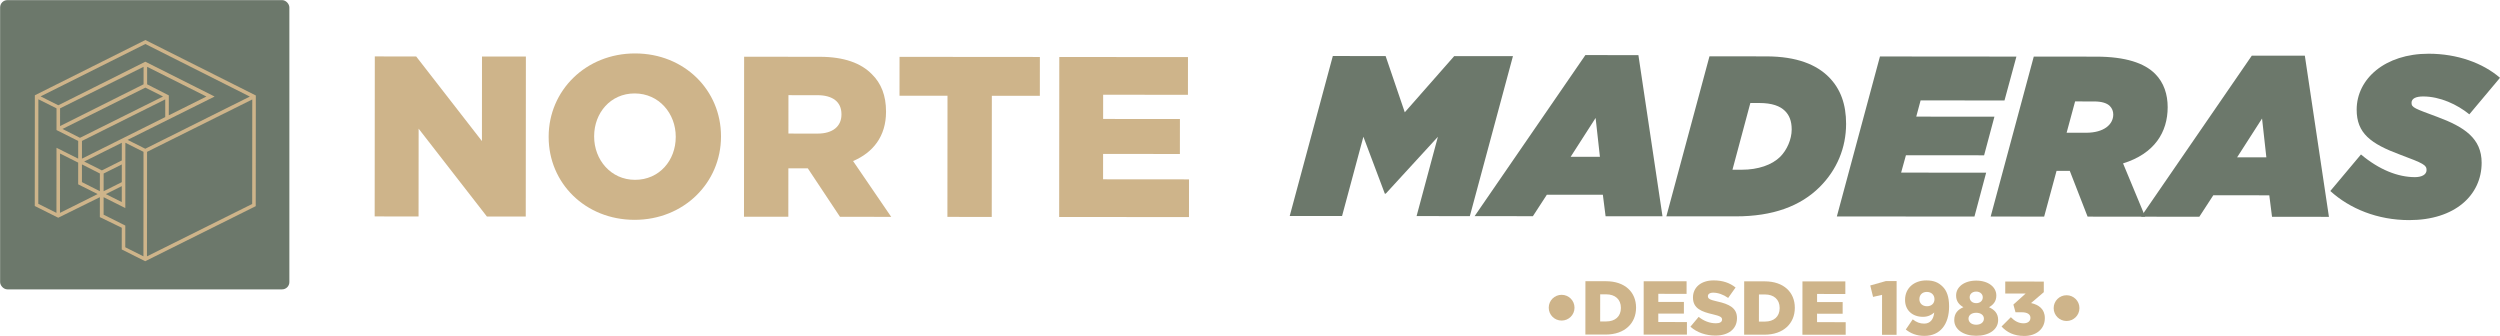 <?xml version="1.0" encoding="UTF-8"?>
<svg id="Capa_2" data-name="Capa 2" xmlns="http://www.w3.org/2000/svg" viewBox="0 0 4119.17 553.55">
  <defs>
    <style>
      .cls-1 {
        fill: #ceb48a;
      }

      .cls-1, .cls-2 {
        stroke-width: 0px;
      }

      .cls-2 {
        fill: #6c786b;
      }
    </style>
  </defs>
  <g id="Capa_1-2" data-name="Capa 1">
    <g>
      <path class="cls-1" d="m617.56,92.97l68.16.06,108.35,139.43.11-139.34,72.31.06-.22,263.62-64.02-.05-112.48-144.71-.12,144.62-72.31-.06.22-263.62Z"/>
      <path class="cls-1" d="m904.01,225.77v-.75c.06-75.7,61.12-137.03,142.47-136.97,81.35.07,141.56,60.75,141.49,136.45v.75c-.06,75.7-61.12,137.03-142.47,136.97-81.35-.07-141.55-60.75-141.49-136.45Zm209.39.17v-.75c.03-38.04-27.43-71.2-67.73-71.23-39.92-.03-66.69,32.33-66.72,70.37v.75c-.03,38.04,27.43,71.2,67.35,71.23,40.3.03,67.06-32.33,67.09-70.37Z"/>
      <path class="cls-1" d="m1226.09,93.47l124.65.1c40.29.03,68.16,10.6,85.84,28.69,15.43,15.07,23.32,35.42,23.3,61.4v.75c-.03,40.3-21.52,67.02-54.3,80.93l62.81,91.94-84.36-.07-53.04-79.88h-.75s-31.26-.03-31.26-.03l-.07,79.84-73.06-.06.22-263.62Zm121.16,126.64c24.85.02,39.17-12.02,39.19-31.23v-.75c.02-20.71-15.04-31.27-39.52-31.29l-47.83-.04-.05,63.27,48.21.04Z"/>
      <path class="cls-1" d="m1561.18,157.77l-79.09-.07.05-64.02,231.23.19-.05,64.02-79.09-.07-.16,199.6-73.06-.06.16-199.6Z"/>
      <path class="cls-1" d="m1745.37,93.9l212.02.17-.05,62.14-139.72-.12-.03,39.92,126.53.1-.05,57.62-126.53-.1-.03,41.8,141.6.12-.05,62.14-213.91-.18.22-263.62Z"/>
      <g>
        <path class="cls-2" d="m2196.06,92.3l87,.07,31.56,92.67,81.42-92.58,96.79.08-71.02,263.56-87.75-.07,35.13-130.65-85.94,93.7h-1.51s-35.32-93.8-35.32-93.8l-35.14,130.65-86.24-.07,71.02-263.56Z"/>
        <path class="cls-2" d="m2612.17,90.76l87.37.07,39.7,265.54-93.77-.08-4.49-35.4-92.27-.08-23,35.38-96.03-.08,182.49-265.35Zm23.96,167.61l-7.1-64.03-41.1,63.99,48.21.04Z"/>
        <path class="cls-2" d="m2816.64,92.81l93.4.08c51.22.04,83.22,14,103.16,33.98,19.57,19.6,28.59,45.22,28.56,77.23-.03,39.54-15.13,75.68-43.4,103.91-31.66,31.61-77.24,48.52-138.25,48.47l-114.49-.09,71.02-263.56Zm53.33,186.84c26.74.02,49.72-7.87,63.28-21.41,10.93-10.91,18.86-28.61,18.87-44.8.01-14.31-4.12-23.73-10.9-30.51-8.28-8.29-21.45-13.2-42.55-13.22h-14.68s-29.46,109.93-29.46,109.93h15.44Z"/>
        <path class="cls-2" d="m3097.55,93.05l224.83.19-19.64,72.29-138.22-.11-7.18,26.73,128.8.11-17,63.63-128.8-.11-7.93,28.62,140.09.12-19.27,72.29-226.71-.19,71.02-263.56Z"/>
        <path class="cls-2" d="m3350.98,93.25l102.81.08c48.58.04,79.45,10.61,97.14,28.32,14.68,14.7,20.69,34.29,20.67,55-.03,41.05-21.53,76.43-73.51,92.59l36.46,87.78-94.9-.08-29.32-75.35-21.84-.02-20.4,75.3-88.13-.07,71.02-263.56Zm86.14,125.48c29.37.02,44.82-13.52,44.84-30.09,0-5.27-1.88-10.17-5.64-13.94-4.89-4.9-13.55-7.54-25.98-7.55l-31.26-.03-13.98,51.58,32.01.03Z"/>
        <path class="cls-2" d="m3710.24,91.67l87.37.07,39.7,265.54-93.77-.08-4.49-35.4-92.27-.08-23,35.38-96.03-.08,182.49-265.35Zm23.96,167.61l-7.1-64.03-41.1,63.99,48.21.04Z"/>
        <path class="cls-2" d="m3839.58,314.72l50.51-60.21c30.11,25.26,60.98,37.33,88.85,37.36,11.3,0,19.21-4.13,19.22-11.66,0-8.28-4.89-10.93-43.29-25.27-48.94-18.12-71.9-35.46-71.87-74.25.04-50.84,46.77-92.23,118.7-92.17,47.08.04,88.87,15.14,117.47,39.64l-50.51,60.21c-19.95-16.21-48.18-29.42-76.05-29.44-11.3,0-19.21,3-19.22,10.53,0,7.91,5.64,9.42,42.16,23.01,44.8,16.61,73.41,35.46,73.37,75.76-.04,53.1-43.76,94.49-119.46,94.43-52.35-.04-97.9-18.91-129.89-47.94Z"/>
      </g>
      <g>
        <path class="cls-1" d="m2551.83,507.08v-.25c0-11.68,9.56-21.08,21.23-21.07,11.67,0,21.2,9.43,21.19,21.11v.25c0,11.68-9.56,21.08-21.23,21.07-11.68,0-21.21-9.43-21.2-21.11Z"/>
        <path class="cls-1" d="m2612.24,463.32l33.89.03c31.38.03,49.57,18.12,49.55,43.48v.25c-.02,25.36-18.49,44.17-50.12,44.15l-33.39-.03.07-87.87Zm34.22,66.31c14.56.01,24.23-8.01,24.24-22.2v-.25c.01-14.06-9.64-22.23-24.21-22.24h-9.92s-.04,44.68-.04,44.68h9.92Z"/>
        <path class="cls-1" d="m2708.27,463.4l70.67.06-.02,20.71-46.57-.04v13.31s42.17.03,42.17.03l-.02,19.21-42.18-.03v13.93s47.19.04,47.19.04l-.02,20.71-71.3-.06.07-87.87Z"/>
        <path class="cls-1" d="m2785.27,538.28l13.57-16.18c8.66,6.91,18.32,10.56,28.49,10.57,6.53,0,10.04-2.25,10.05-6.02v-.25c0-3.64-2.88-5.65-14.8-8.42-18.7-4.28-33.13-9.57-33.12-27.64v-.25c.01-16.32,12.96-28.11,34.04-28.09,14.94.01,26.61,4.04,36.14,11.7l-12.19,17.19c-8.03-5.66-16.81-8.68-24.6-8.68-5.9,0-8.79,2.5-8.79,5.64v.25c0,4.02,3,5.78,15.18,8.55,20.21,4.41,32.75,10.95,32.74,27.39v.25c-.02,17.95-14.21,28.61-35.55,28.59-15.57-.01-30.38-4.92-41.17-14.6Z"/>
        <path class="cls-1" d="m2873.83,463.54l33.89.03c31.38.03,49.57,18.12,49.55,43.48v.25c-.02,25.36-18.49,44.17-50.12,44.15l-33.39-.03.07-87.87Zm34.22,66.31c14.56.01,24.23-8.01,24.24-22.2v-.25c.01-14.06-9.64-22.23-24.21-22.24h-9.92s-.04,44.68-.04,44.68h9.92Z"/>
        <path class="cls-1" d="m2969.86,463.62l70.67.06-.02,20.71-46.57-.04v13.31s42.17.03,42.17.03l-.02,19.21-42.18-.03v13.93s47.19.04,47.19.04l-.02,20.71-71.3-.06.07-87.87Z"/>
        <path class="cls-1" d="m3101,485.82l-14.81,3.38-4.63-18.83,25.74-7.26h17.7s-.07,88.52-.07,88.52l-23.98-.02.05-65.78Z"/>
        <path class="cls-1" d="m3140.12,542.97l11.43-16.81c6.02,4.78,11.8,7.04,18.83,7.05,10.04,0,15.45-7.02,16.58-18.31-4.52,4.27-10.8,7.15-18.58,7.14-17.07-.01-29.49-10.57-29.48-27.77v-.25c.02-19.46,14.97-32,35.05-31.98,12.8.01,20.34,3.66,26.98,10.32,6.4,6.28,10.53,16.33,10.52,32.52v.25c-.02,28.75-14.35,48.32-40.71,48.3-13.05-.01-22.59-4.16-30.62-10.44Zm47.24-49.8v-.25c0-6.78-4.89-11.93-12.54-11.94-7.66,0-12.3,5.01-12.31,11.79v.25c0,6.65,4.88,11.55,12.54,11.56,7.66,0,12.31-5.01,12.31-11.41Z"/>
        <path class="cls-1" d="m3219.97,527.47v-.25c0-10.67,5.66-17.07,15.08-21.08-6.77-3.77-12.05-9.55-12.04-19.09v-.25c.01-14.06,13.45-24.47,33.16-24.45s33.13,10.45,33.12,24.51v.25c0,9.54-5.29,15.31-12.07,19.07,8.91,4.15,15.06,10.06,15.05,20.98v.25c-.01,15.69-15.09,25.85-36.18,25.83-21.09-.02-36.14-10.45-36.13-25.76Zm48.84-2.34v-.25c0-5.65-5.27-9.55-12.67-9.55-7.41,0-12.68,3.88-12.68,9.53v.25c0,5.27,4.51,9.92,12.67,9.93,8.16,0,12.69-4.63,12.69-9.91Zm-1.86-35.15v-.25c0-4.9-4.13-9.29-10.79-9.3-6.66,0-10.8,4.26-10.8,9.16v.25c0,5.52,4.26,9.67,10.79,9.67,6.53,0,10.8-4.01,10.81-9.53Z"/>
        <path class="cls-1" d="m3297.9,537.95l15.33-15.3c6.27,6.41,12.92,10.05,20.95,10.06,6.91,0,11.31-3.5,11.31-8.9v-.25c0-5.65-5.14-9.04-14.3-9.05h-10.3s-3.5-12.69-3.5-12.69l20.23-18.19-33.64-.03.02-19.71,63.52.05v17.45s-21,17.94-21,17.94c12.55,2.77,22.72,9.81,22.7,24.75v.25c-.01,17.83-14.34,29.24-33.92,29.22-16.95-.01-28.87-6.17-37.4-15.6Z"/>
        <path class="cls-1" d="m3383.79,507.77v-.25c0-11.68,9.56-21.08,21.23-21.07,11.67,0,21.2,9.43,21.19,21.11v.25c0,11.68-9.56,21.08-21.23,21.07-11.68,0-21.21-9.43-21.2-21.11Z"/>
      </g>
      <rect class="cls-2" x=".19" y=".19" width="476.6" height="476.6" rx="12" ry="12"/>
      <path class="cls-1" d="m57.41,156.99l182.12-91.06,181.97,91.36-.15,182.41-182.12,90.69-38.65-19.37.03-35.75-36.1-17.54.03-32.83-68.62,33.87-38.65-19.37.15-182.41Zm35.73,21.55l-29.9-14.98-.14,172.2,29.9,14.98.09-107.26,35.74,17.91.02-29.19-35.74-17.91.03-35.75Zm146.38-106.04l-172.63,86.32,29.17,14.62,143.44-71.75,114.14,57.37-143.44,71.39,29.17,14.62,172.27-85.96-172.13-86.61Zm-2.95,37.57l-137.59,68.47-.02,29.19,137.59-68.84.02-28.82Zm-137.74,240.67l62.05-30.96-32.09-16.08.03-35.75-29.9-14.98-.08,97.77Zm4.13-138.26l28.81,14.62,136.87-68.11-29.17-14.62-136.5,68.11Zm169.3-19.56l.02-29.19-137.23,68.47-.02,29.19,137.23-68.47Zm-137.26,107.15l29.54,14.98.02-29.19-29.54-14.98-.02,29.19Zm65.72-64.88l-62.05,30.96,29.17,14.62,32.85-16.39.02-29.18Zm35.74,14.99l-29.9-14.98-.09,107.62-35.74-17.91-.02,28.82,35.74,17.91-.03,35.75,29.9,14.98.14-172.2Zm-65.72,64.89l29.93-14.93.02-29.19-29.93,14.93-.02,29.19Zm29.92-8.37l-26.28,13.11,26.25,13.15.02-26.27Zm77.44-116.68l62.05-30.96-97.73-48.97-.02,28.82,35.74,18.27-.03,32.83Zm-35.94,232.37l173.36-86.32.14-172.2-173.36,86.32-.14,172.2Z"/>
    </g>
  </g>
</svg>